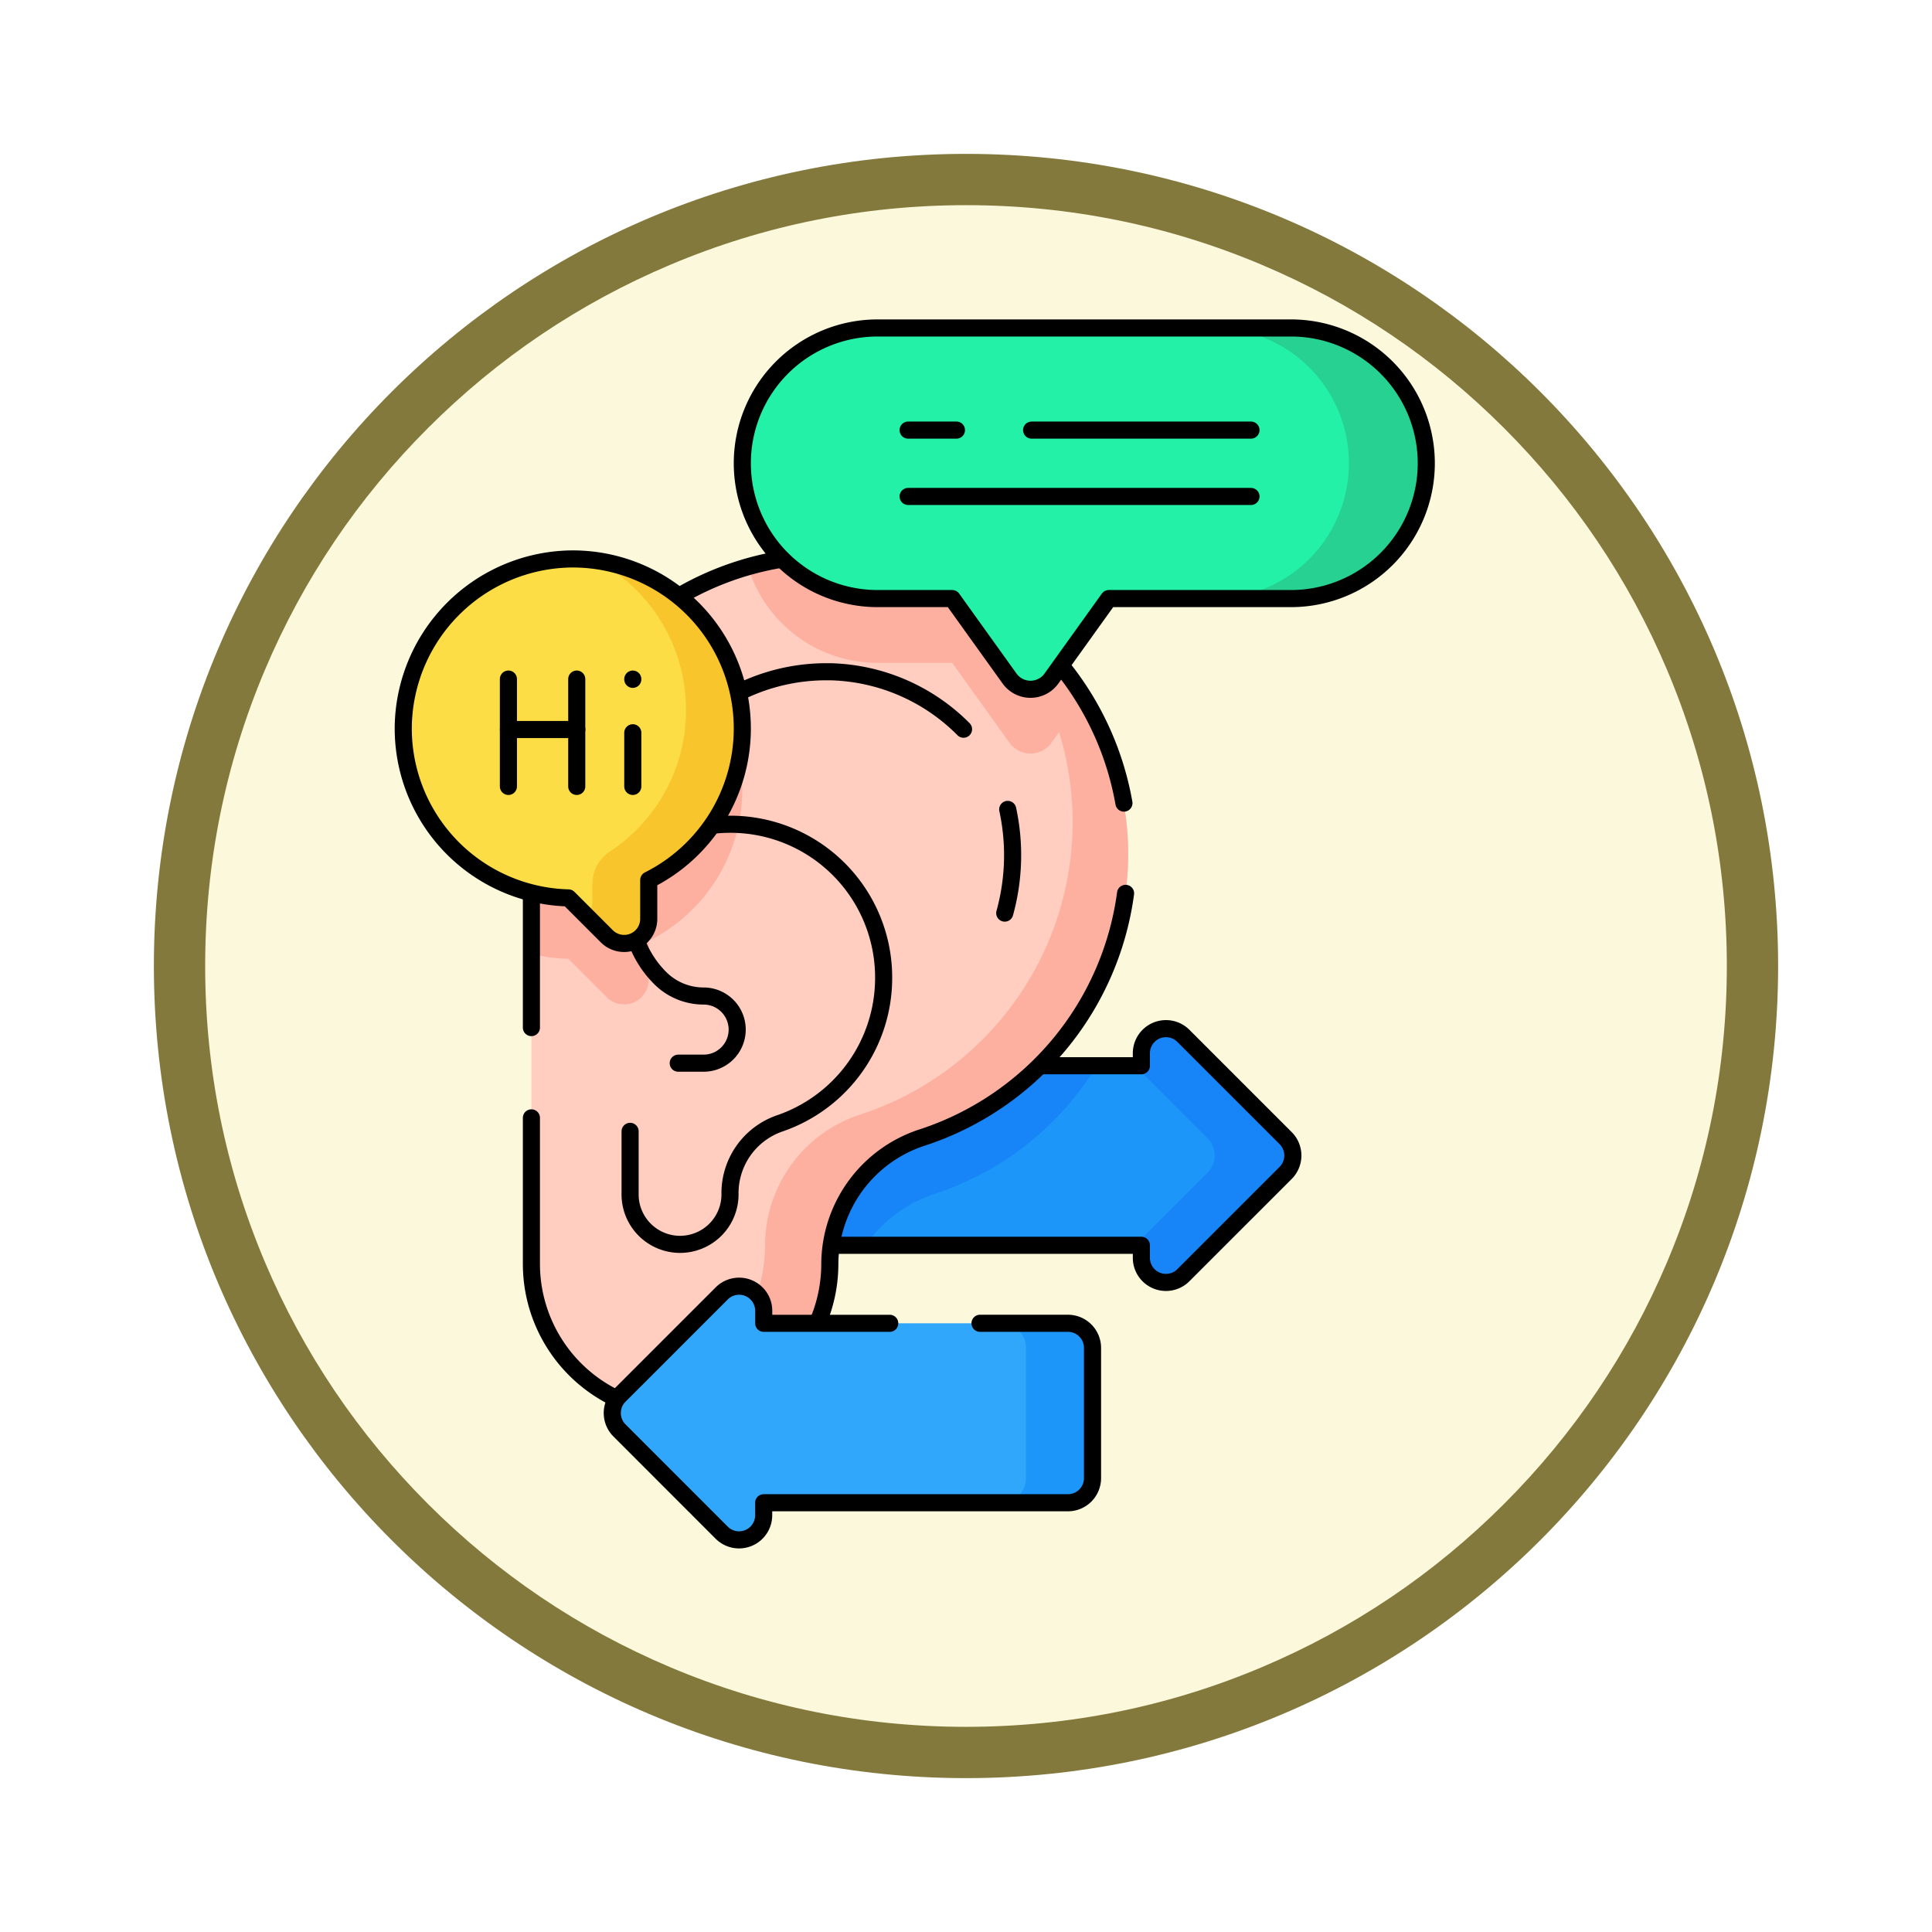 <svg xmlns="http://www.w3.org/2000/svg" xmlns:xlink="http://www.w3.org/1999/xlink" width="113" height="113" viewBox="0 0 113 113">
  <defs>
    <filter id="Trazado_982547" x="0" y="0" width="113" height="113" filterUnits="userSpaceOnUse">
      <feOffset dy="3" input="SourceAlpha"/>
      <feGaussianBlur stdDeviation="3" result="blur"/>
      <feFlood flood-opacity="0.161"/>
      <feComposite operator="in" in2="blur"/>
      <feComposite in="SourceGraphic"/>
    </filter>
    <clipPath id="clip-path">
      <path id="path8892" d="M0-682.665H73.026v73.026H0Z" transform="translate(0 682.665)"/>
    </clipPath>
  </defs>
  <g id="Grupo_1225330" data-name="Grupo 1225330" transform="translate(-674.251 -8067.748)">
    <g id="Grupo_1225193" data-name="Grupo 1225193" transform="translate(683.251 8073.748)">
      <g id="Grupo_1209304" data-name="Grupo 1209304" transform="translate(0)">
        <g id="Grupo_1208492" data-name="Grupo 1208492" transform="translate(0)">
          <g id="Grupo_1177675" data-name="Grupo 1177675" transform="translate(0 0)">
            <g id="Grupo_1176928" data-name="Grupo 1176928" transform="translate(0)">
              <g id="Grupo_1172322" data-name="Grupo 1172322">
                <g id="Grupo_1164700" data-name="Grupo 1164700">
                  <g id="Grupo_1160931" data-name="Grupo 1160931">
                    <g id="Grupo_1160749" data-name="Grupo 1160749">
                      <g id="Grupo_1158891" data-name="Grupo 1158891">
                        <g id="Grupo_1157406" data-name="Grupo 1157406">
                          <g id="Grupo_1155793" data-name="Grupo 1155793">
                            <g id="Grupo_1154704" data-name="Grupo 1154704">
                              <g id="Grupo_1150790" data-name="Grupo 1150790">
                                <g id="Grupo_1154214" data-name="Grupo 1154214">
                                  <g id="Grupo_1152583" data-name="Grupo 1152583">
                                    <g id="Grupo_1146973" data-name="Grupo 1146973">
                                      <g id="Grupo_1146954" data-name="Grupo 1146954">
                                        <g transform="matrix(1, 0, 0, 1, -9, -6)" filter="url(#Trazado_982547)">
                                          <g id="Trazado_982547-2" data-name="Trazado 982547" transform="translate(9 6)" fill="#fcf8db">
                                            <path d="M 47.5 93.5 C 41.289 93.5 35.265 92.284 29.595 89.886 C 24.118 87.569 19.198 84.252 14.973 80.027 C 10.748 75.802 7.431 70.882 5.114 65.405 C 2.716 59.735 1.5 53.711 1.5 47.5 C 1.5 41.289 2.716 35.265 5.114 29.595 C 7.431 24.118 10.748 19.198 14.973 14.973 C 19.198 10.748 24.118 7.431 29.595 5.114 C 35.265 2.716 41.289 1.5 47.5 1.5 C 53.711 1.5 59.735 2.716 65.405 5.114 C 70.882 7.431 75.802 10.748 80.027 14.973 C 84.252 19.198 87.569 24.118 89.886 29.595 C 92.284 35.265 93.5 41.289 93.5 47.5 C 93.5 53.711 92.284 59.735 89.886 65.405 C 87.569 70.882 84.252 75.802 80.027 80.027 C 75.802 84.252 70.882 87.569 65.405 89.886 C 59.735 92.284 53.711 93.5 47.5 93.5 Z" stroke="none"/>
                                            <path d="M 47.5 3 C 41.491 3 35.664 4.176 30.18 6.496 C 24.881 8.737 20.122 11.946 16.034 16.034 C 11.946 20.121 8.737 24.881 6.496 30.179 C 4.176 35.664 3 41.491 3 47.5 C 3 53.509 4.176 59.336 6.496 64.82 C 8.737 70.119 11.946 74.878 16.034 78.966 C 20.122 83.054 24.881 86.263 30.18 88.504 C 35.664 90.824 41.491 92 47.5 92 C 53.509 92 59.336 90.824 64.821 88.504 C 70.119 86.263 74.878 83.054 78.966 78.966 C 83.054 74.878 86.263 70.119 88.504 64.82 C 90.824 59.336 92 53.509 92 47.5 C 92 41.491 90.824 35.664 88.504 30.179 C 86.263 24.881 83.054 20.121 78.966 16.034 C 74.878 11.946 70.119 8.737 64.821 6.496 C 59.336 4.176 53.509 3 47.5 3 M 47.5 0 C 73.734 0 95 21.266 95 47.5 C 95 73.733 73.734 95 47.5 95 C 21.266 95 7.62939453125e-06 73.733 7.62939453125e-06 47.5 C 7.62939453125e-06 21.266 21.266 0 47.5 0 Z" stroke="none" fill="#83793c"/>
                                          </g>
                                        </g>
                                      </g>
                                    </g>
                                  </g>
                                </g>
                              </g>
                            </g>
                          </g>
                        </g>
                      </g>
                    </g>
                  </g>
                </g>
              </g>
            </g>
          </g>
        </g>
      </g>
    </g>
    <g id="g8886" transform="translate(691.239 8768.525)">
      <g id="g8888" transform="translate(0 -682.665)">
        <g id="g8890" transform="translate(0 0)" clip-path="url(#clip-path)">
          <g id="g8896" transform="translate(30.539 42.049)">
            <path id="path8898" d="M-230.971-70.457l-5.981,5.98a1.438,1.438,0,0,1-2.456-1.017v-.734H-257.2a1.439,1.439,0,0,1-1.438-1.439v-7.617a1.438,1.438,0,0,1,1.438-1.438h17.792v-.734a1.438,1.438,0,0,1,2.456-1.017l5.981,5.98a1.441,1.441,0,0,1,0,2.035" transform="translate(258.638 78.896)" fill="#1c96f9"/>
          </g>
          <g id="g8900" transform="translate(30.539 44.224)">
            <path id="path8902" d="M-138.742,0a17.491,17.491,0,0,1-9.448,7.482,7.965,7.965,0,0,0-4.065,3.012h-1.667a1.439,1.439,0,0,1-1.439-1.439V1.438A1.438,1.438,0,0,1-153.922,0Z" transform="translate(155.361 0)" fill="#1785f8"/>
          </g>
          <g id="g8904" transform="translate(49.402 42.048)">
            <path id="path8906" d="M-73.5-70.455l-5.981,5.981a1.438,1.438,0,0,1-2.456-1.017v-.734H-82.3l4.231-4.231a1.44,1.44,0,0,0,0-2.034L-82.3-76.72h.367v-.732a1.439,1.439,0,0,1,2.456-1.018l5.981,5.981a1.437,1.437,0,0,1,0,2.034" transform="translate(82.3 78.894)" fill="#1785f8"/>
          </g>
          <g id="g8908" transform="translate(30.539 42.049)">
            <path id="path8910" d="M-230.971-53.469l-5.981-5.981a1.439,1.439,0,0,0-2.456,1.017v.733H-257.2a1.439,1.439,0,0,0-1.439,1.439v7.618A1.439,1.439,0,0,0-257.2-47.2h17.792v.733a1.438,1.438,0,0,0,2.456,1.017l5.981-5.981A1.439,1.439,0,0,0-230.971-53.469Z" transform="translate(258.638 59.874)" fill="none" stroke="#000" stroke-linecap="round" stroke-linejoin="round" stroke-miterlimit="10" stroke-width="1"/>
          </g>
          <g id="g8912" transform="translate(14.093 14.367)">
            <path id="path8914" d="M0-145.71A17.454,17.454,0,0,1,17.875-163.16,17.516,17.516,0,0,1,34.9-146.131,17.461,17.461,0,0,1,22.9-129.122a7.812,7.812,0,0,0-5.443,7.4A8.727,8.727,0,0,1,8.727-113,8.727,8.727,0,0,1,0-121.724Z" transform="translate(0 163.165)" fill="#ffcec0"/>
          </g>
          <g id="g8916" transform="translate(26.765 14.367)">
            <path id="path8918" d="M-163.949-69.49l-1.895,2.641a1.509,1.509,0,0,1-2.451,0l-3.353-4.675h-4.362a7.9,7.9,0,0,1-5.6-2.317,7.906,7.906,0,0,1-1.981-3.309,17.456,17.456,0,0,1,5.2-.659,17.5,17.5,0,0,1,14.436,8.319" transform="translate(183.588 77.814)" fill="#fdb0a0"/>
          </g>
          <g id="g8920" transform="translate(14.093 18.757)">
            <path id="path8922" d="M-102.979-77.6a9.914,9.914,0,0,1-5.475,8.866v2.27a1.438,1.438,0,0,1-2.456,1.017l-2.243-2.243a9.9,9.9,0,0,1-2.162-.293v-5.848A17.4,17.4,0,0,1-109.434-86.9a9.922,9.922,0,0,1,6.455,9.3" transform="translate(115.314 86.9)" fill="#fdb0a0"/>
          </g>
          <g id="g8924" transform="translate(19.043 16.204)">
            <path id="path8926" d="M-149.826-268.86a7.812,7.812,0,0,0-5.442,7.4,8.7,8.7,0,0,1-2.556,6.171A8.7,8.7,0,0,1-164-252.736a8.689,8.689,0,0,1-3.778-.857,8.964,8.964,0,0,0,6.088-2.631,8.966,8.966,0,0,0,2.634-6.36,8.051,8.051,0,0,1,5.61-7.624,18,18,0,0,0,12.374-17.531,17.968,17.968,0,0,0-6.433-13.327,17.516,17.516,0,0,1,9.68,15.2,17.461,17.461,0,0,1-12.006,17.009" transform="translate(167.773 301.066)" fill="#fdb0a0"/>
          </g>
          <g id="g8928" transform="translate(14.093 34.142)">
            <path id="path8930" d="M0-109.609v8.536a8.727,8.727,0,0,0,8.727,8.727,8.727,8.727,0,0,0,8.727-8.727,7.812,7.812,0,0,1,5.443-7.4,17.472,17.472,0,0,0,11.855-14.268" transform="translate(0 122.738)" fill="none" stroke="#000" stroke-linecap="round" stroke-linejoin="round" stroke-miterlimit="10" stroke-width="1"/>
          </g>
          <g id="g8932" transform="translate(14.093 14.367)">
            <path id="path8934" d="M-289.31-120.993a17.533,17.533,0,0,0-16.781-14.488,17.454,17.454,0,0,0-17.875,17.449v10.169" transform="translate(323.966 135.486)" fill="none" stroke="#000" stroke-linecap="round" stroke-linejoin="round" stroke-miterlimit="10" stroke-width="1"/>
          </g>
          <g id="g8936" transform="translate(19.863 21.174)">
            <path id="path8938" d="M-162.829-28.078a11.365,11.365,0,0,0-7.793-3.36c-.1,0-.206,0-.308,0a11.475,11.475,0,0,0-11.4,11.5v2.171a6,6,0,0,0,1.758,4.243,3.592,3.592,0,0,0,2.54,1.052h0a1.964,1.964,0,0,1,1.964,1.964,1.964,1.964,0,0,1-1.964,1.964h-1.484" transform="translate(182.334 31.442)" fill="none" stroke="#000" stroke-linecap="round" stroke-linejoin="round" stroke-miterlimit="10" stroke-width="1"/>
          </g>
          <g id="g8940" transform="translate(19.863 30.097)">
            <path id="path8942" d="M-.27-17.676a9.11,9.11,0,0,1,5.812-2.117,8.963,8.963,0,0,1,8.987,8.987A8.991,8.991,0,0,1,8.461-2.3,4.318,4.318,0,0,0,5.542,1.78,2.922,2.922,0,1,1-.3,1.78V-1.831" transform="translate(0.303 19.793)" fill="none" stroke="#000" stroke-linecap="round" stroke-linejoin="round" stroke-miterlimit="10" stroke-width="1"/>
          </g>
          <g id="g8944" transform="translate(6.595 14.578)">
            <path id="path8946" d="M-165.571-82.786A9.917,9.917,0,0,0-175.635-92.7,9.958,9.958,0,0,0-185.4-83a9.914,9.914,0,0,0,9.658,10.124l2.242,2.242a1.438,1.438,0,0,0,2.456-1.017V-73.92a9.914,9.914,0,0,0,5.475-8.866" transform="translate(185.405 92.703)" fill="#fcdd45"/>
          </g>
          <g id="g8948" transform="translate(17.328 14.675)">
            <path id="path8950" d="M-75.97-81.974a9.916,9.916,0,0,1-5.475,8.866v2.27A1.438,1.438,0,0,1-83.9-69.821l-1.17-1.17a1.406,1.406,0,0,0,.334-.926V-72.9a2.257,2.257,0,0,1,1.026-1.879,9.9,9.9,0,0,0,4.449-8.272,9.915,9.915,0,0,0-5.226-8.74,9.92,9.92,0,0,1,8.518,9.819" transform="translate(85.07 91.793)" fill="#f8c52d"/>
          </g>
          <g id="g8952" transform="translate(6.595 14.578)">
            <path id="path8954" d="M-165.571-82.786A9.917,9.917,0,0,0-175.635-92.7,9.958,9.958,0,0,0-185.4-83a9.914,9.914,0,0,0,9.658,10.124l2.242,2.242a1.438,1.438,0,0,0,2.456-1.017V-73.92A9.914,9.914,0,0,0-165.571-82.786Z" transform="translate(185.405 92.703)" fill="none" stroke="#000" stroke-linecap="round" stroke-linejoin="round" stroke-miterlimit="10" stroke-width="1"/>
          </g>
          <g id="g8956" transform="translate(12.748 21.606)">
            <path id="path8958" d="M0,0V6.279" fill="none" stroke="#000" stroke-linecap="round" stroke-linejoin="round" stroke-miterlimit="10" stroke-width="1"/>
          </g>
          <g id="g8960" transform="translate(16.745 21.606)">
            <path id="path8962" d="M0,0V6.279" fill="none" stroke="#000" stroke-linecap="round" stroke-linejoin="round" stroke-miterlimit="10" stroke-width="1"/>
          </g>
          <g id="g8964" transform="translate(20.023 24.746)">
            <path id="path8966" d="M0,0V3.139" fill="none" stroke="#000" stroke-linecap="round" stroke-linejoin="round" stroke-miterlimit="10" stroke-width="1"/>
          </g>
          <g id="g8968" transform="translate(12.748 24.556)">
            <path id="path8970" d="M0,0H4" fill="none" stroke="#000" stroke-linecap="round" stroke-linejoin="round" stroke-miterlimit="10" stroke-width="1"/>
          </g>
          <g id="g8972" transform="translate(20.023 21.607)">
            <path id="path8974" d="M0-.124V-.139" transform="translate(0 0.139)" fill="none" stroke="#000" stroke-linecap="round" stroke-linejoin="round" stroke-miterlimit="10" stroke-width="1"/>
          </g>
          <g id="g8976" transform="translate(26.428 1.07)">
            <path id="path8978" d="M-267.888,0h-24.175a7.914,7.914,0,0,0-7.914,7.914,7.914,7.914,0,0,0,7.914,7.914h4.362l3.354,4.676a1.508,1.508,0,0,0,2.451,0l3.354-4.676h10.655a7.914,7.914,0,0,0,7.914-7.914A7.914,7.914,0,0,0-267.888,0" transform="translate(299.978)" fill="#23f1a8"/>
          </g>
          <g id="g8980" transform="translate(53.992 1.07)">
            <path id="path8982" d="M-103.849-66.073a7.894,7.894,0,0,0-2.318-5.6,7.894,7.894,0,0,0-5.6-2.318h-4.525a7.891,7.891,0,0,1,5.6,2.318,7.894,7.894,0,0,1,2.318,5.6,7.915,7.915,0,0,1-7.915,7.915h4.525a7.915,7.915,0,0,0,7.915-7.915" transform="translate(116.289 73.988)" fill="#26d192"/>
          </g>
          <g id="g8984" transform="translate(26.428 1.07)">
            <path id="path8986" d="M-267.888,0h-24.175a7.914,7.914,0,0,0-7.914,7.914,7.914,7.914,0,0,0,7.914,7.914h4.362l3.354,4.676a1.508,1.508,0,0,0,2.451,0l3.354-4.676h10.655a7.914,7.914,0,0,0,7.914-7.914A7.914,7.914,0,0,0-267.888,0Z" transform="translate(299.978)" fill="none" stroke="#000" stroke-linecap="round" stroke-linejoin="round" stroke-miterlimit="10" stroke-width="1"/>
          </g>
          <g id="g8988" transform="translate(36.126 7.044)">
            <path id="path8990" d="M0,0H2.828" fill="none" stroke="#000" stroke-linecap="round" stroke-linejoin="round" stroke-miterlimit="10" stroke-width="1"/>
          </g>
          <g id="g8992" transform="translate(36.126 10.925)">
            <path id="path8994" d="M0,0H20.054" fill="none" stroke="#000" stroke-linecap="round" stroke-linejoin="round" stroke-miterlimit="10" stroke-width="1"/>
          </g>
          <g id="g8996" transform="translate(43.35 7.044)">
            <path id="path8998" d="M0,0H12.83" fill="none" stroke="#000" stroke-linecap="round" stroke-linejoin="round" stroke-miterlimit="10" stroke-width="1"/>
          </g>
          <g id="g9000" transform="translate(41.781 29.229)">
            <path id="path9002" d="M-1.426,0A12.678,12.678,0,0,1-1.6,6.065" transform="translate(1.597)" fill="none" stroke="#000" stroke-linecap="round" stroke-linejoin="round" stroke-miterlimit="10" stroke-width="1"/>
          </g>
          <g id="g9004" transform="translate(18.823 57.112)">
            <path id="path9006" d="M-3.518-53.471l5.981-5.981a1.439,1.439,0,0,1,2.456,1.017v.733H22.711a1.439,1.439,0,0,1,1.439,1.439v7.618a1.439,1.439,0,0,1-1.439,1.439H4.919v.733a1.438,1.438,0,0,1-2.456,1.017l-5.981-5.981a1.438,1.438,0,0,1,0-2.034" transform="translate(3.939 59.876)" fill="#31a7fb"/>
          </g>
          <g id="g9008" transform="translate(41.584 59.287)">
            <path id="path9010" d="M-44.47-12.009v7.618a1.438,1.438,0,0,1-1.439,1.439H-49.8a1.439,1.439,0,0,0,1.439-1.439v-7.618A1.439,1.439,0,0,0-49.8-13.448h3.888a1.438,1.438,0,0,1,1.439,1.439" transform="translate(49.797 13.448)" fill="#1c96f9"/>
          </g>
          <g id="g9012" transform="translate(18.823 57.112)">
            <path id="path9014" d="M-135.471-18.155h-7.37v-.733a1.439,1.439,0,0,0-2.456-1.017l-5.981,5.981a1.439,1.439,0,0,0,0,2.034L-145.3-5.91a1.439,1.439,0,0,0,2.456-1.017V-7.66h17.792A1.439,1.439,0,0,0-123.61-9.1v-7.618a1.439,1.439,0,0,0-1.439-1.439h-5.141" transform="translate(151.699 20.33)" fill="none" stroke="#000" stroke-linecap="round" stroke-linejoin="round" stroke-miterlimit="10" stroke-width="1"/>
          </g>
        </g>
      </g>
    </g>
  </g>
</svg>

